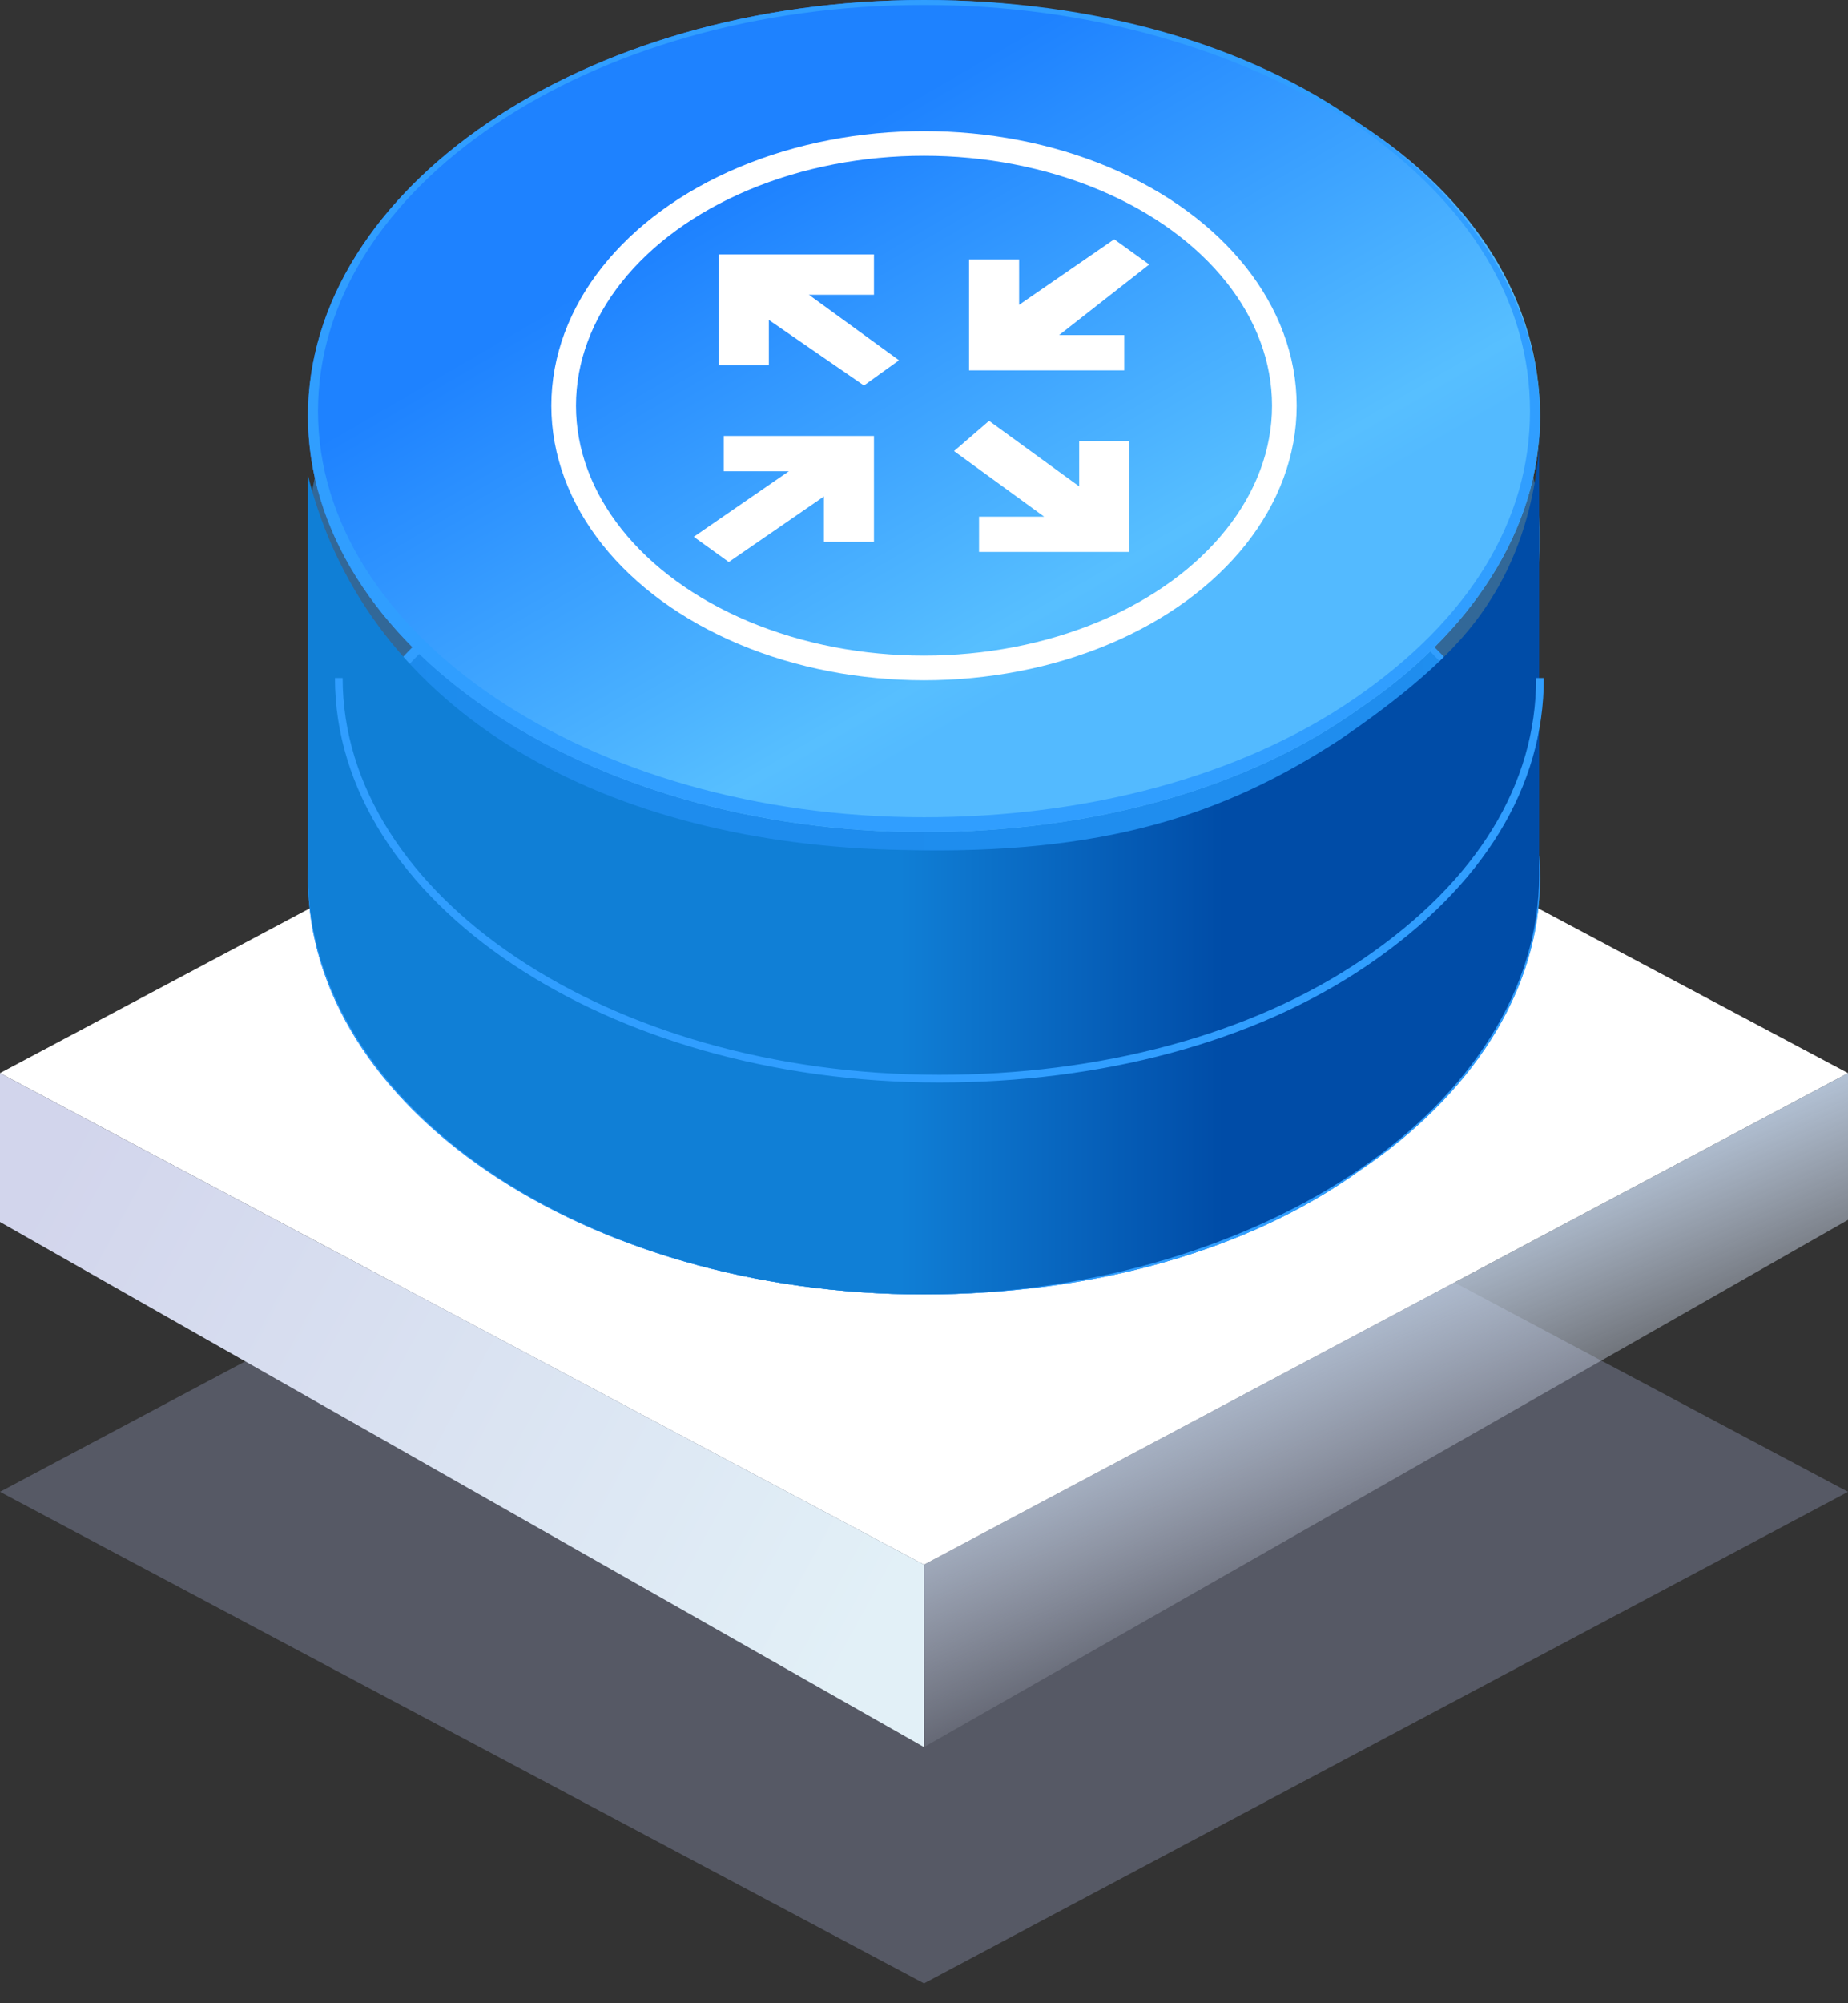 <?xml version="1.0" encoding="UTF-8"?>
<svg width="60px" height="65px" viewBox="0 0 60 65" version="1.1" xmlns="http://www.w3.org/2000/svg" xmlns:xlink="http://www.w3.org/1999/xlink">
    <rect x="0" y="0" width="60" height="65" fill="#333333" stroke="none"/>
    <title>UPF</title>
    <defs>
        <linearGradient x1="26.051%" y1="36.107%" x2="50%" y2="76.571%" id="linearGradient-1">
            <stop stop-color="#C1D4EB" offset="0%"></stop>
            <stop stop-color="#E5EBFC" stop-opacity="0" offset="100%"></stop>
        </linearGradient>
        <linearGradient x1="0%" y1="28.542%" x2="100%" y2="67.779%" id="linearGradient-2">
            <stop stop-color="#D2D5EC" offset="0%"></stop>
            <stop stop-color="#E2F0F7" offset="100%"></stop>
        </linearGradient>
        <linearGradient x1="-0.089%" y1="49.977%" x2="100.166%" y2="49.977%" id="linearGradient-3">
            <stop stop-color="#0979DB" offset="0%"></stop>
            <stop stop-color="#0D7EE0" offset="100%"></stop>
        </linearGradient>
        <linearGradient x1="47.666%" y1="49.707%" x2="73.734%" y2="49.707%" id="linearGradient-4">
            <stop stop-color="#107FD6" offset="0%"></stop>
            <stop stop-color="#004CA7" offset="100%"></stop>
        </linearGradient>
        <linearGradient x1="69.406%" y1="72.483%" x2="30.689%" y2="27.743%" id="linearGradient-5">
            <stop stop-color="#53BAFF" offset="0%"></stop>
            <stop stop-color="#57BFFF" offset="9.842%"></stop>
            <stop stop-color="#1E82FF" offset="100%"></stop>
        </linearGradient>
    </defs>
    <g id="页面-1" stroke="none" stroke-width="1" fill="none" fill-rule="evenodd">
        <g id="UPF">
            <g id="编组-4备份-6" transform="translate(0, 18)">
                <g id="编组-13" transform="translate(0, 0.871)">
                    <polygon id="矩形" fill="#A8B4DA" opacity="0.298" points="30 13.586 60 29.535 30 45.484 0 29.535"></polygon>
                    <polygon id="矩形" fill="#FFFFFF" points="30 0 60 15.949 30 31.898 0 15.949"></polygon>
                    <polygon id="矩形" fill="url(#linearGradient-1)" points="30 31.898 60 15.949 60 20.71 30 37.818"></polygon>
                    <polygon id="矩形" fill="url(#linearGradient-2)" points="1.80064297e-14 15.949 30 31.898 30 37.818 2.66453526e-14 20.779"></polygon>
                </g>
            </g>
            <g id="UPF备份-2" transform="translate(10, 0)">
                <path d="M34.146,19.018 C30.569,16.607 25.528,15 20,15 C8.943,15 0,21.107 0,28.5 C0,35.893 8.943,42 20,42 C25.528,42 30.569,40.554 34.146,37.982 C37.724,35.571 40,32.196 40,28.5 C40,24.804 37.724,21.429 34.146,19.018 Z" id="路径_62_" fill="url(#linearGradient-3)" fill-rule="nonzero"></path>
                <path d="M20,15.321 C25.366,15.321 30.244,16.768 33.984,19.179 C37.724,21.589 39.675,24.964 39.675,28.5 C39.675,32.036 37.724,35.25 33.984,37.821 C30.244,40.232 25.203,41.679 20,41.679 C9.106,41.679 0.325,35.732 0.325,28.5 C0.325,21.268 9.106,15.321 20,15.321 L20,15.321 Z M20,15 C8.943,15 0,21.107 0,28.5 C0,35.893 8.943,42 20,42 C25.528,42 30.569,40.554 34.146,37.982 C37.724,35.571 40,32.196 40,28.5 C40,24.804 37.724,21.429 34.146,19.018 C30.569,16.607 25.528,15 20,15 L20,15 Z" id="形状_31_" fill="#309EFF" fill-rule="nonzero"></path>
                <path d="M34.146,8.018 C30.569,5.607 25.528,4 20,4 C8.943,4 0,10.107 0,17.5 C0,24.893 8.943,31 20,31 C25.528,31 30.569,29.554 34.146,26.982 C37.724,24.571 40,21.196 40,17.5 C40,13.804 37.886,10.429 34.146,8.018 Z" id="路径_61_" fill="#329EFE" fill-rule="nonzero" opacity="0.5"></path>
                <path d="M39.973,13 L39.973,28.067 C39.973,28.229 39.973,28.391 39.973,28.391 C39.973,32.117 37.699,35.52 34.124,37.95 C30.549,40.38 25.512,42 19.987,42 C8.937,42 0,35.844 0,28.391 L0,28.553 L0,15.43 C1.95,23.207 9.75,27.419 19.337,27.581 C25.837,27.743 29.736,26.447 33.474,24.017 C37.049,21.587 38.024,20.128 38.674,18.994 C40.298,16.078 39.973,13 39.973,13 Z" id="路径_60_" fill="url(#linearGradient-4)" fill-rule="nonzero"></path>
                <path d="M34.146,4.018 C30.569,1.607 25.528,0 20,0 C8.943,0 0,6.107 0,13.5 C0,20.893 8.943,27 20,27 C25.528,27 30.569,25.554 34.146,22.982 C37.724,20.571 40,17.196 40,13.5 C40,9.804 37.886,6.429 34.146,4.018 Z" id="路径_59_" fill="url(#linearGradient-5)" fill-rule="nonzero"></path>
                <path d="M20,0.161 C25.366,0.161 30.244,1.607 33.984,4.018 C37.724,6.589 39.675,9.804 39.675,13.339 C39.675,16.875 37.724,20.089 33.984,22.661 C30.244,25.232 25.203,26.518 20,26.518 C9.106,26.518 0.325,20.571 0.325,13.339 C0.325,6.107 9.106,0.161 20,0.161 L20,0.161 Z M20,0 C8.943,0 0,6.107 0,13.5 C0,20.893 8.943,27 20,27 C25.528,27 30.569,25.554 34.146,22.982 C37.724,20.571 40,17.196 40,13.5 C40,9.804 37.724,6.429 34.146,4.018 C30.569,1.446 25.528,0 20,0 Z" id="形状_30_" fill="#309EFF" fill-rule="nonzero"></path>
                <g id="编组" transform="translate(8, 4)">
                    <ellipse id="椭圆形" stroke="#FFFFFF" stroke-width="0.8" cx="12" cy="9.164" rx="11.7" ry="8.509"></ellipse>
                    <path d="M10.537,10.145 L5.5,10.145 L5.5,11.291 L7.612,11.291 L4.525,13.418 L5.662,14.236 L8.75,12.109 L8.75,13.582 L8.912,13.582 C9.075,13.582 9.4,13.582 9.562,13.582 C9.887,13.582 10.213,13.582 10.375,13.582 L10.375,13.582 L10.375,10.145 L10.537,10.145 Z" id="路径" fill="#FFFFFF" fill-rule="nonzero"></path>
                    <polygon id="路径" fill="#FFFFFF" fill-rule="nonzero" points="14.113 9.655 12.975 10.636 15.9 12.764 13.787 12.764 13.787 13.909 18.663 13.909 18.663 10.309 17.038 10.309 17.038 11.782"></polygon>
                    <polygon id="路径" fill="#FFFFFF" fill-rule="nonzero" points="10.375 4.255 5.338 4.255 5.338 7.855 6.963 7.855 6.963 6.382 10.05 8.509 11.188 7.691 8.262 5.564 10.375 5.564"></polygon>
                    <polygon id="路径" fill="#FFFFFF" fill-rule="nonzero" points="18.175 3.764 15.088 5.891 15.088 4.418 13.463 4.418 13.463 8.018 18.5 8.018 18.5 6.873 16.387 6.873 19.312 4.582"></polygon>
                </g>
                <path d="M40,22 C40,25.488 38.066,28.659 34.36,31.195 C30.653,33.732 25.657,35 20.5,35 C9.702,35 1,29.134 1,22" id="路径" stroke="#309EFF" stroke-width="0.25"></path>
            </g>
        </g>
    </g>
</svg>